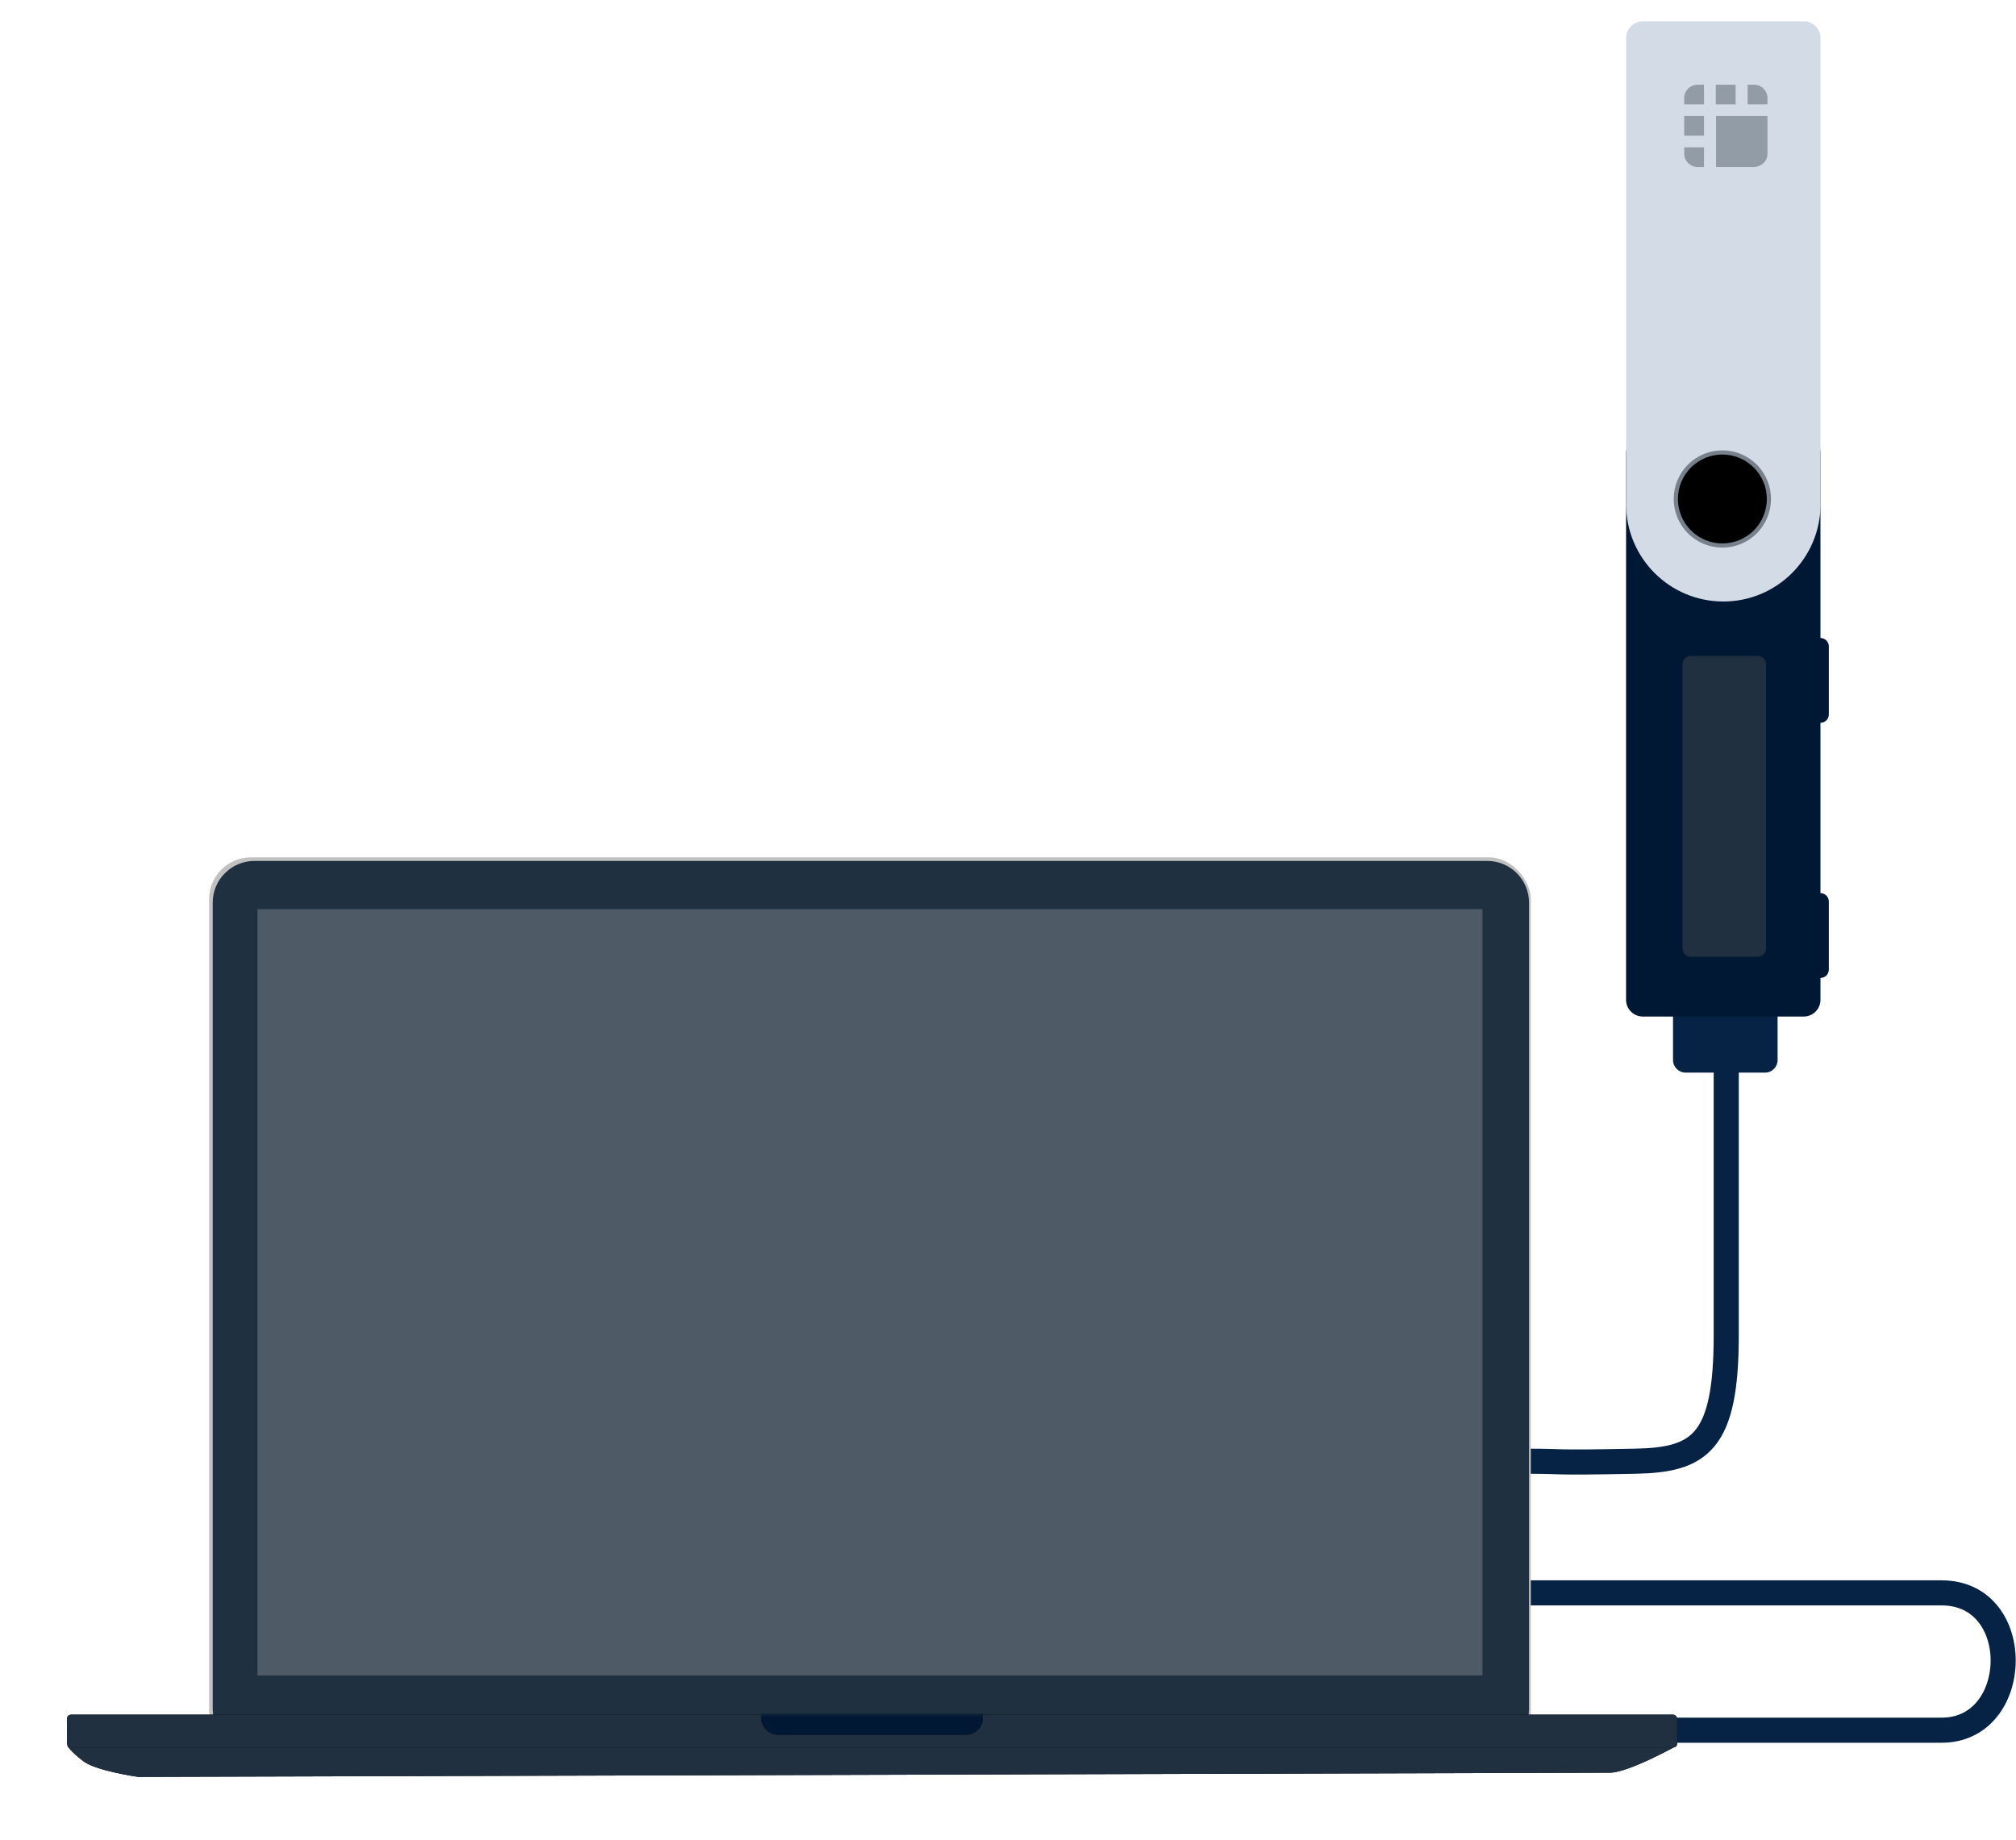 <?xml version="1.0" encoding="UTF-8"?>
<svg width="482px" height="440px" viewBox="0 0 482 440" version="1.1" xmlns="http://www.w3.org/2000/svg" xmlns:xlink="http://www.w3.org/1999/xlink">
    <!-- Generator: Sketch 52.2 (67145) - http://www.bohemiancoding.com/sketch -->
    <title>Group Copy</title>
    <desc>Created with Sketch.</desc>
    <defs>
        <path d="M10.861,0.854 C5.336,0.854 0.856,5.322 0.856,10.847 L0.856,203.581 C0.856,209.099 5.335,213.573 10.861,213.573 L305.567,213.573 C311.093,213.573 315.572,209.105 315.572,203.581 L315.572,10.847 C315.572,5.328 311.093,0.854 305.567,0.854 L10.861,0.854 Z" id="path-1"></path>
        <polygon id="path-3" points="11.561 12.387 11.561 195.633 304.439 195.633 304.439 12.387"></polygon>
        <ellipse id="path-5" cx="1.285" cy="1.281" rx="1.285" ry="1.281"></ellipse>
        <filter x="-233.5%" y="-234.1%" width="567.1%" height="568.2%" filterUnits="objectBoundingBox" id="filter-7">
            <feGaussianBlur stdDeviation="2" in="SourceAlpha" result="shadowBlurInner1"></feGaussianBlur>
            <feOffset dx="8" dy="0" in="shadowBlurInner1" result="shadowOffsetInner1"></feOffset>
            <feComposite in="shadowOffsetInner1" in2="SourceAlpha" operator="arithmetic" k2="-1" k3="1" result="shadowInnerInner1"></feComposite>
            <feColorMatrix values="0 0 0 0 0   0 0 0 0 0   0 0 0 0 0  0 0 0 0.5 0" type="matrix" in="shadowInnerInner1"></feColorMatrix>
        </filter>
        <path d="M0.073,7.405 L384.94,7.405 C384.94,7.405 373.336,13.874 368.905,13.874 C364.473,13.874 17.016,14.877 17.016,14.877 C17.016,14.877 7.037,13.476 3.946,11.141 C0.856,8.806 0.073,7.405 0.073,7.405 Z" id="path-8"></path>
        <filter x="-6.2%" y="-321.2%" width="112.5%" height="742.3%" filterUnits="objectBoundingBox" id="filter-9">
            <feOffset dx="0" dy="0" in="SourceAlpha" result="shadowOffsetOuter1"></feOffset>
            <feGaussianBlur stdDeviation="8" in="shadowOffsetOuter1" result="shadowBlurOuter1"></feGaussianBlur>
            <feColorMatrix values="0 0 0 0 0.106   0 0 0 0 0.267   0 0 0 0 0.475  0 0 0 0.15 0" type="matrix" in="shadowBlurOuter1"></feColorMatrix>
        </filter>
        <rect id="path-10" x="0" y="0" width="385" height="7.84" rx="1"></rect>
        <filter x="-6.2%" y="-306.1%" width="112.5%" height="712.2%" filterUnits="objectBoundingBox" id="filter-12">
            <feOffset dx="0" dy="0" in="SourceAlpha" result="shadowOffsetOuter1"></feOffset>
            <feGaussianBlur stdDeviation="8" in="shadowOffsetOuter1" result="shadowBlurOuter1"></feGaussianBlur>
            <feColorMatrix values="0 0 0 0 0.106   0 0 0 0 0.267   0 0 0 0 0.475  0 0 0 0.15 0" type="matrix" in="shadowBlurOuter1"></feColorMatrix>
        </filter>
        <path d="M170.118,-3.485 C167.831,-3.485 165.978,-1.627 165.978,0.653 L165.978,0.653 C165.978,2.939 167.835,4.791 170.118,4.791 L214.882,4.791 C217.169,4.791 219.022,2.934 219.022,0.653 L219.022,0.653 C219.022,-1.632 217.165,-3.485 214.882,-3.485 L170.118,-3.485 Z" id="path-13"></path>
        <filter x="-45.2%" y="-290.0%" width="190.5%" height="680.0%" filterUnits="objectBoundingBox" id="filter-14">
            <feOffset dx="0" dy="0" in="SourceAlpha" result="shadowOffsetOuter1"></feOffset>
            <feGaussianBlur stdDeviation="8" in="shadowOffsetOuter1" result="shadowBlurOuter1"></feGaussianBlur>
            <feColorMatrix values="0 0 0 0 0.106   0 0 0 0 0.267   0 0 0 0 0.475  0 0 0 0.15 0" type="matrix" in="shadowBlurOuter1"></feColorMatrix>
        </filter>
        <filter x="-5.2%" y="-5.2%" width="110.3%" height="110.3%" filterUnits="objectBoundingBox" id="filter-15">
            <feOffset dx="0" dy="0" in="SourceAlpha" result="shadowOffsetOuter1"></feOffset>
            <feGaussianBlur stdDeviation="2.5" in="shadowOffsetOuter1" result="shadowBlurOuter1"></feGaussianBlur>
            <feColorMatrix values="0 0 0 0 0.216   0 0 0 0 0.216   0 0 0 0 0.216  0 0 0 0.23 0" type="matrix" in="shadowBlurOuter1" result="shadowMatrixOuter1"></feColorMatrix>
            <feMerge>
                <feMergeNode in="shadowMatrixOuter1"></feMergeNode>
                <feMergeNode in="SourceGraphic"></feMergeNode>
            </feMerge>
        </filter>
        <circle id="path-16" cx="97.975" cy="34.382" r="11.127"></circle>
        <filter x="-29.2%" y="-29.2%" width="158.4%" height="158.4%" filterUnits="objectBoundingBox" id="filter-17">
            <feMorphology radius="0.5" operator="dilate" in="SourceAlpha" result="shadowSpreadOuter1"></feMorphology>
            <feOffset dx="0" dy="0" in="shadowSpreadOuter1" result="shadowOffsetOuter1"></feOffset>
            <feGaussianBlur stdDeviation="2" in="shadowOffsetOuter1" result="shadowBlurOuter1"></feGaussianBlur>
            <feComposite in="shadowBlurOuter1" in2="SourceAlpha" operator="out" result="shadowBlurOuter1"></feComposite>
            <feColorMatrix values="0 0 0 0 0.572   0 0 0 0 0.611   0 0 0 0 0.65  0 0 0 1 0" type="matrix" in="shadowBlurOuter1"></feColorMatrix>
        </filter>
        <filter x="-38.2%" y="-38.2%" width="176.4%" height="176.4%" filterUnits="objectBoundingBox" id="filter-18">
            <feGaussianBlur stdDeviation="4" in="SourceAlpha" result="shadowBlurInner1"></feGaussianBlur>
            <feOffset dx="0" dy="0" in="shadowBlurInner1" result="shadowOffsetInner1"></feOffset>
            <feComposite in="shadowOffsetInner1" in2="SourceAlpha" operator="arithmetic" k2="-1" k3="1" result="shadowInnerInner1"></feComposite>
            <feColorMatrix values="0 0 0 0 0.573   0 0 0 0 0.612   0 0 0 0 0.651  0 0 0 0.28 0" type="matrix" in="shadowInnerInner1"></feColorMatrix>
        </filter>
    </defs>
    <g id="Token-Migration" stroke="none" stroke-width="1" fill="none" fill-rule="evenodd">
        <g id="01.2-Ledger" transform="translate(-204, -557)">
            <g id="Group-7" transform="translate(220, 536)">
                <g id="Group-Copy">
                    <g id="Group-2">
                        <g id="Group-6">
                            <path d="M401.594,260.5 C401.594,296.54 401.594,323.136 401.594,340.288 C401.594,366.017 407.908,370.092 423.315,370.396 C444.876,370.822 439.303,370.396 449.28,370.396 C467.575,370.396 467.575,401.881 448.752,401.881 C432.779,401.881 392.177,401.881 350.067,401.881 C330.1,401.881 330.87,434.713 350.067,434.713 C362.865,434.713 392.769,434.713 439.779,434.713" id="Line" stroke="#062345" stroke-width="6" stroke-linecap="square" stroke-linejoin="round" transform="translate(399.157, 347.606) scale(-1, 1) translate(-399.157, -347.606) "></path>
                            <path d="M383.762,249.238 L409.238,249.238 C410.894,249.238 412.238,250.581 412.238,252.238 L412.238,271.238 C412.238,272.894 410.894,274.238 409.238,274.238 L383.762,274.238 C382.106,274.238 380.762,272.894 380.762,271.238 L380.762,252.238 C380.762,250.581 382.106,249.238 383.762,249.238 Z" id="Rectangle-10" fill="#062345" transform="translate(396.5, 261.738) rotate(90) translate(-396.5, -261.738) "></path>
                            <g id="MBPr-Copy" transform="translate(0, 225.5)">
                                <g id="Screen" transform="translate(34, 0.5)">
                                    <rect id="Outer" fill="#C1C1C1" x="0" y="0" width="316" height="214" rx="10"></rect>
                                    <mask id="mask-2" fill="white">
                                        <use xlink:href="#path-1"></use>
                                    </mask>
                                    <use id="Inner" fill="#1F3040" xlink:href="#path-1"></use>
                                    <mask id="mask-4" fill="white">
                                        <use xlink:href="#path-3"></use>
                                    </mask>
                                    <use fill="#4E5A66" xlink:href="#path-3"></use>
                                    <g id="Cam" mask="url(#mask-4)">
                                        <g transform="translate(156.715, 5.553)">
                                            <mask id="mask-6" fill="white">
                                                <use xlink:href="#path-5"></use>
                                            </mask>
                                            <g id="Cam-Outside" stroke="none" fill="none">
                                                <use fill="#3A4044" fill-rule="evenodd" xlink:href="#path-5"></use>
                                                <use fill="black" fill-opacity="1" filter="url(#filter-7)" xlink:href="#path-5"></use>
                                            </g>
                                            <ellipse id="Light" stroke="none" fill="#FFFFFF" fill-rule="evenodd" opacity="0.822" style="mix-blend-mode: overlay;" mask="url(#mask-6)" cx="-0.856" cy="2.99" rx="3.425" ry="1.709"></ellipse>
                                        </g>
                                    </g>
                                </g>
                                <g id="Bottom" transform="translate(0, 205.5)">
                                    <g id="Bottom-Part">
                                        <use fill="black" fill-opacity="1" filter="url(#filter-9)" xlink:href="#path-8"></use>
                                        <use fill="#203040" fill-rule="evenodd" xlink:href="#path-8"></use>
                                    </g>
                                    <mask id="mask-11" fill="white">
                                        <use xlink:href="#path-10"></use>
                                    </mask>
                                    <g id="Bottom-Main">
                                        <use fill="black" fill-opacity="1" filter="url(#filter-12)" xlink:href="#path-10"></use>
                                        <use fill="#203040" fill-rule="evenodd" xlink:href="#path-10"></use>
                                    </g>
                                    <g id="Lip" mask="url(#mask-11)">
                                        <use fill="black" fill-opacity="1" filter="url(#filter-14)" xlink:href="#path-13"></use>
                                        <use fill="#001833" fill-rule="evenodd" xlink:href="#path-13"></use>
                                    </g>
                                </g>
                            </g>
                            <g id="Group-7-Copy-2" transform="translate(252, 0)">
                                <g id="Group-3" filter="url(#filter-15)" transform="translate(144.191, 144.519) rotate(45) translate(-144.191, -144.519) translate(42.691, 43.019)">
                                    <path d="M117.617,67.741 L156.092,67.741 C158.301,67.741 160.092,69.532 160.092,71.741 L160.092,202.479 C160.092,204.688 158.301,206.479 156.092,206.479 L117.617,206.479 C115.408,206.479 113.617,204.688 113.617,202.479 L113.617,71.741 C113.617,69.532 115.408,67.741 117.617,67.741 Z" id="Rectangle-10" fill="#001833" transform="translate(136.855, 137.11) rotate(-45) translate(-136.855, -137.11) "></path>
                                    <path d="M143.123,103.748 L145.917,103.748 C147.022,103.748 147.917,104.643 147.917,105.748 L147.917,122.028 C147.917,123.133 147.022,124.028 145.917,124.028 L143.123,124.028 C142.019,124.028 141.123,123.133 141.123,122.028 L141.123,105.748 C141.123,104.643 142.019,103.748 143.123,103.748 Z" id="Rectangle-10" fill="#001833" transform="translate(144.52, 113.888) rotate(-45) translate(-144.52, -113.888) "></path>
                                    <path d="M186.257,146.881 L189.05,146.881 C190.155,146.881 191.05,147.777 191.05,148.881 L191.05,165.162 C191.05,166.266 190.155,167.162 189.05,167.162 L186.257,167.162 C185.152,167.162 184.257,166.266 184.257,165.162 L184.257,148.881 C184.257,147.777 185.152,146.881 186.257,146.881 Z" id="Rectangle-10" fill="#001833" transform="translate(187.654, 157.021) rotate(-45) translate(-187.654, -157.021) "></path>
                                    <path d="M142.559,114.493 L158.533,114.493 C159.638,114.493 160.533,115.389 160.533,116.493 L160.533,184.423 C160.533,185.528 159.638,186.423 158.533,186.423 L142.559,186.423 C141.454,186.423 140.559,185.528 140.559,184.423 L140.559,116.493 C140.559,115.389 141.454,114.493 142.559,114.493 Z" id="Rectangle-10" fill="#203040" transform="translate(150.546, 150.458) rotate(-45) translate(-150.546, -150.458) "></path>
                                    <g id="Group-10" transform="translate(66.629, 66.831) rotate(90) translate(-66.629, -66.831) translate(0.629, 0.831)">
                                        <path d="M66.095,-3.431 L66.095,-3.431 C78.929,-3.431 89.333,6.973 89.333,19.807 L89.333,131.308 C89.333,133.517 87.542,135.308 85.333,135.308 L46.858,135.308 C44.648,135.308 42.858,133.517 42.858,131.308 L42.858,19.807 C42.858,6.973 53.261,-3.431 66.095,-3.431 Z" id="Rectangle-10" fill="#D3DCE6" transform="translate(66.095, 65.939) rotate(45) translate(-66.095, -65.939) "></path>
                                        <g id="Oval-3">
                                            <use fill="black" fill-opacity="1" filter="url(#filter-17)" xlink:href="#path-16"></use>
                                            <use fill="#F7FAFC" fill-rule="evenodd" xlink:href="#path-16"></use>
                                            <use fill="black" fill-opacity="1" filter="url(#filter-18)" xlink:href="#path-16"></use>
                                            <use stroke="#76818C" stroke-width="1" xlink:href="#path-16"></use>
                                        </g>
                                        <path d="M41.022,86.931 L31.949,86.931 L31.949,99.221 L44.126,99.221 L44.126,90.128 C44.13,88.402 42.732,86.931 41.022,86.931 Z M29.162,86.931 L27.64,86.931 C25.93,86.931 24.467,88.337 24.467,90.133 L24.467,91.67 L29.162,91.67 L29.162,86.931 Z M24.467,94.547 L29.162,94.547 L29.162,99.286 L24.467,99.286 L24.467,94.547 Z M39.435,106.838 L40.957,106.838 C42.668,106.838 44.13,105.432 44.13,103.635 L44.13,102.104 L39.435,102.104 L39.435,106.838 Z M31.949,102.104 L36.644,102.104 L36.644,106.843 L31.949,106.843 L31.949,102.104 Z M24.467,102.104 L24.467,103.64 C24.467,105.367 25.86,106.843 27.64,106.843 L29.162,106.843 L29.162,102.104 L24.467,102.104 Z" id="Shape" fill="#929CA6" fill-rule="nonzero" transform="translate(34.299, 96.887) rotate(-45) translate(-34.299, -96.887) "></path>
                                    </g>
                                </g>
                            </g>
                        </g>
                    </g>
                </g>
            </g>
        </g>
    </g>
</svg>